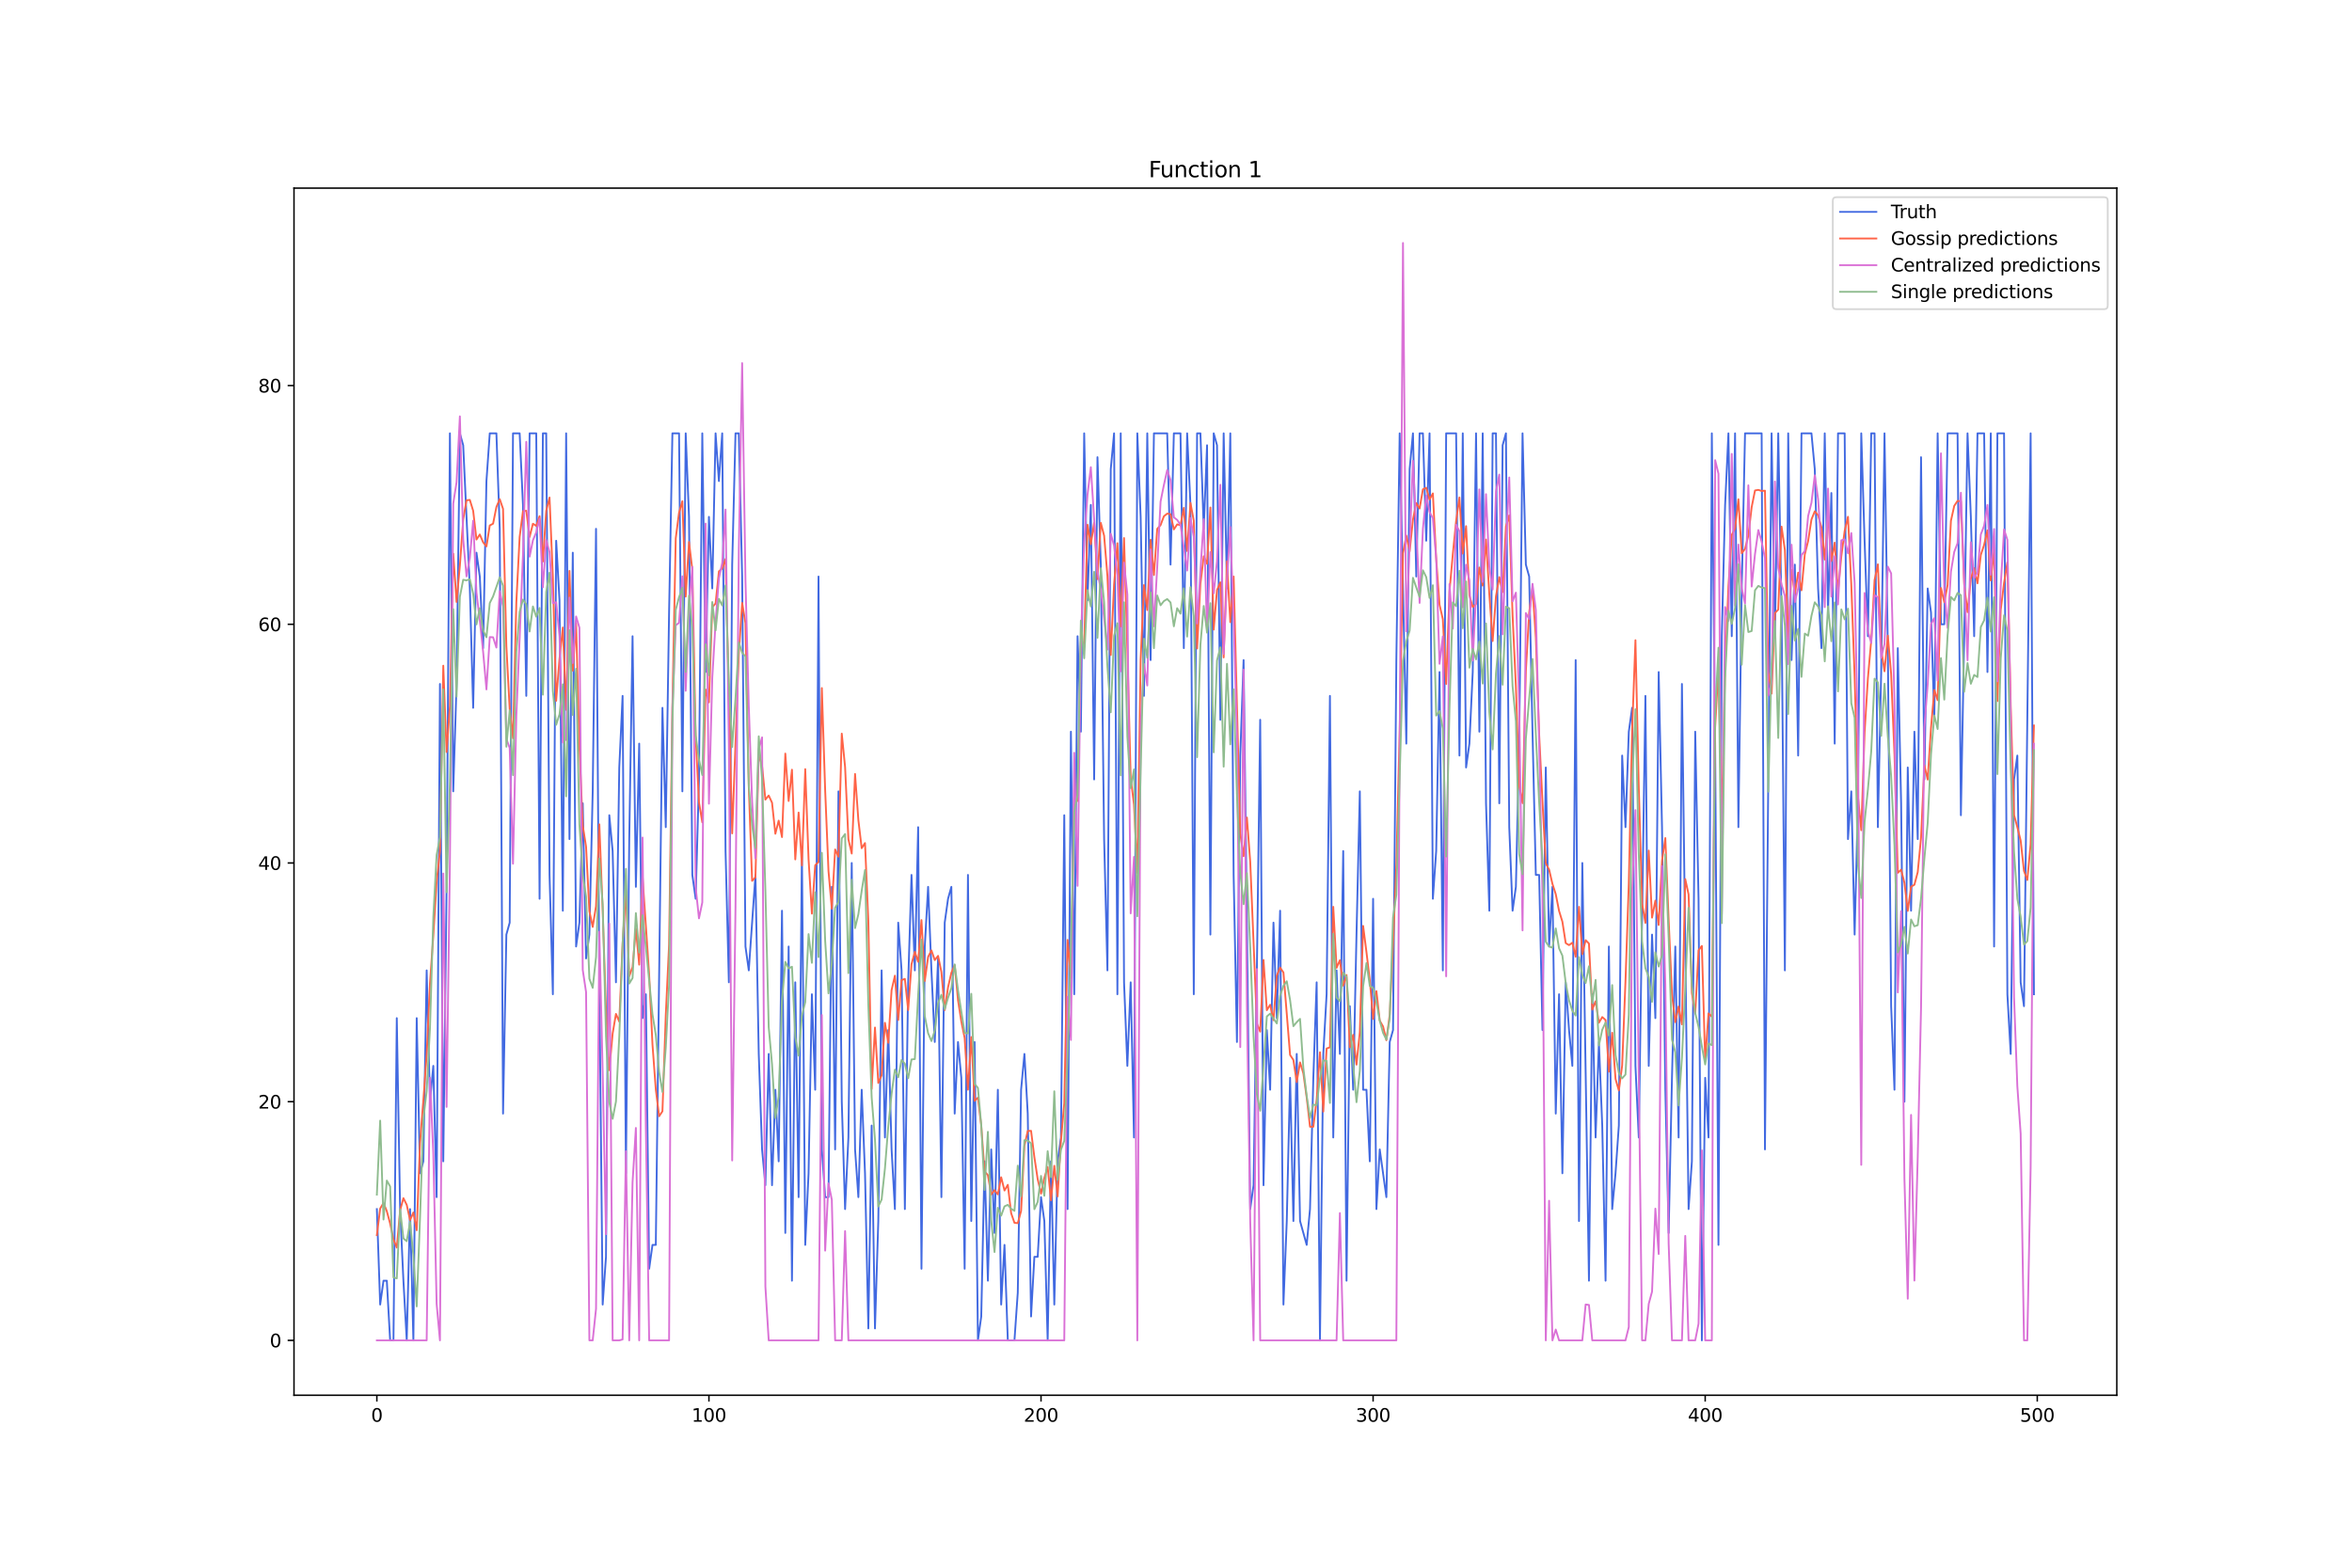 <?xml version="1.0" encoding="utf-8" standalone="no"?>
<!DOCTYPE svg PUBLIC "-//W3C//DTD SVG 1.1//EN"
  "http://www.w3.org/Graphics/SVG/1.1/DTD/svg11.dtd">
<svg xmlns:xlink="http://www.w3.org/1999/xlink" width="1296pt" height="864pt" viewBox="0 0 1296 864" xmlns="http://www.w3.org/2000/svg" version="1.1">
 <defs>
  <style type="text/css">*{stroke-linejoin: round; stroke-linecap: butt}</style>
 </defs>
 <g id="figure_1">
  <g id="patch_1">
   <path d="M 0 864 
L 1296 864 
L 1296 0 
L 0 0 
z
" style="fill: #ffffff"/>
  </g>
  <g id="axes_1">
   <g id="patch_2">
    <path d="M 162 768.96 
L 1166.4 768.96 
L 1166.4 103.68 
L 162 103.68 
z
" style="fill: #ffffff"/>
   </g>
   <g id="matplotlib.axis_1">
    <g id="xtick_1">
     <g id="line2d_1">
      <defs>
       <path id="m9396a14d4d" d="M 0 0 
L 0 3.5 
" style="stroke: #000000; stroke-width: 0.8"/>
      </defs>
      <g>
       <use xlink:href="#m9396a14d4d" x="207.655" y="768.96" style="stroke: #000000; stroke-width: 0.8"/>
      </g>
     </g>
     <g id="text_1">
      <!-- 0 -->
      <g transform="translate(204.473 783.558) scale(0.1 -0.1)">
       <defs>
        <path id="DejaVuSans-30" d="M 2034 4250 
Q 1547 4250 1301 3770 
Q 1056 3291 1056 2328 
Q 1056 1369 1301 889 
Q 1547 409 2034 409 
Q 2525 409 2770 889 
Q 3016 1369 3016 2328 
Q 3016 3291 2770 3770 
Q 2525 4250 2034 4250 
z
M 2034 4750 
Q 2819 4750 3233 4129 
Q 3647 3509 3647 2328 
Q 3647 1150 3233 529 
Q 2819 -91 2034 -91 
Q 1250 -91 836 529 
Q 422 1150 422 2328 
Q 422 3509 836 4129 
Q 1250 4750 2034 4750 
z
" transform="scale(0.016)"/>
       </defs>
       <use xlink:href="#DejaVuSans-30"/>
      </g>
     </g>
    </g>
    <g id="xtick_2">
     <g id="line2d_2">
      <g>
       <use xlink:href="#m9396a14d4d" x="390.639" y="768.96" style="stroke: #000000; stroke-width: 0.8"/>
      </g>
     </g>
     <g id="text_2">
      <!-- 100 -->
      <g transform="translate(381.095 783.558) scale(0.1 -0.1)">
       <defs>
        <path id="DejaVuSans-31" d="M 794 531 
L 1825 531 
L 1825 4091 
L 703 3866 
L 703 4441 
L 1819 4666 
L 2450 4666 
L 2450 531 
L 3481 531 
L 3481 0 
L 794 0 
L 794 531 
z
" transform="scale(0.016)"/>
       </defs>
       <use xlink:href="#DejaVuSans-31"/>
       <use xlink:href="#DejaVuSans-30" x="63.623"/>
       <use xlink:href="#DejaVuSans-30" x="127.246"/>
      </g>
     </g>
    </g>
    <g id="xtick_3">
     <g id="line2d_3">
      <g>
       <use xlink:href="#m9396a14d4d" x="573.623" y="768.96" style="stroke: #000000; stroke-width: 0.8"/>
      </g>
     </g>
     <g id="text_3">
      <!-- 200 -->
      <g transform="translate(564.079 783.558) scale(0.1 -0.1)">
       <defs>
        <path id="DejaVuSans-32" d="M 1228 531 
L 3431 531 
L 3431 0 
L 469 0 
L 469 531 
Q 828 903 1448 1529 
Q 2069 2156 2228 2338 
Q 2531 2678 2651 2914 
Q 2772 3150 2772 3378 
Q 2772 3750 2511 3984 
Q 2250 4219 1831 4219 
Q 1534 4219 1204 4116 
Q 875 4013 500 3803 
L 500 4441 
Q 881 4594 1212 4672 
Q 1544 4750 1819 4750 
Q 2544 4750 2975 4387 
Q 3406 4025 3406 3419 
Q 3406 3131 3298 2873 
Q 3191 2616 2906 2266 
Q 2828 2175 2409 1742 
Q 1991 1309 1228 531 
z
" transform="scale(0.016)"/>
       </defs>
       <use xlink:href="#DejaVuSans-32"/>
       <use xlink:href="#DejaVuSans-30" x="63.623"/>
       <use xlink:href="#DejaVuSans-30" x="127.246"/>
      </g>
     </g>
    </g>
    <g id="xtick_4">
     <g id="line2d_4">
      <g>
       <use xlink:href="#m9396a14d4d" x="756.607" y="768.96" style="stroke: #000000; stroke-width: 0.8"/>
      </g>
     </g>
     <g id="text_4">
      <!-- 300 -->
      <g transform="translate(747.063 783.558) scale(0.1 -0.1)">
       <defs>
        <path id="DejaVuSans-33" d="M 2597 2516 
Q 3050 2419 3304 2112 
Q 3559 1806 3559 1356 
Q 3559 666 3084 287 
Q 2609 -91 1734 -91 
Q 1441 -91 1130 -33 
Q 819 25 488 141 
L 488 750 
Q 750 597 1062 519 
Q 1375 441 1716 441 
Q 2309 441 2620 675 
Q 2931 909 2931 1356 
Q 2931 1769 2642 2001 
Q 2353 2234 1838 2234 
L 1294 2234 
L 1294 2753 
L 1863 2753 
Q 2328 2753 2575 2939 
Q 2822 3125 2822 3475 
Q 2822 3834 2567 4026 
Q 2313 4219 1838 4219 
Q 1578 4219 1281 4162 
Q 984 4106 628 3988 
L 628 4550 
Q 988 4650 1302 4700 
Q 1616 4750 1894 4750 
Q 2613 4750 3031 4423 
Q 3450 4097 3450 3541 
Q 3450 3153 3228 2886 
Q 3006 2619 2597 2516 
z
" transform="scale(0.016)"/>
       </defs>
       <use xlink:href="#DejaVuSans-33"/>
       <use xlink:href="#DejaVuSans-30" x="63.623"/>
       <use xlink:href="#DejaVuSans-30" x="127.246"/>
      </g>
     </g>
    </g>
    <g id="xtick_5">
     <g id="line2d_5">
      <g>
       <use xlink:href="#m9396a14d4d" x="939.591" y="768.96" style="stroke: #000000; stroke-width: 0.8"/>
      </g>
     </g>
     <g id="text_5">
      <!-- 400 -->
      <g transform="translate(930.047 783.558) scale(0.1 -0.1)">
       <defs>
        <path id="DejaVuSans-34" d="M 2419 4116 
L 825 1625 
L 2419 1625 
L 2419 4116 
z
M 2253 4666 
L 3047 4666 
L 3047 1625 
L 3713 1625 
L 3713 1100 
L 3047 1100 
L 3047 0 
L 2419 0 
L 2419 1100 
L 313 1100 
L 313 1709 
L 2253 4666 
z
" transform="scale(0.016)"/>
       </defs>
       <use xlink:href="#DejaVuSans-34"/>
       <use xlink:href="#DejaVuSans-30" x="63.623"/>
       <use xlink:href="#DejaVuSans-30" x="127.246"/>
      </g>
     </g>
    </g>
    <g id="xtick_6">
     <g id="line2d_6">
      <g>
       <use xlink:href="#m9396a14d4d" x="1122.575" y="768.96" style="stroke: #000000; stroke-width: 0.8"/>
      </g>
     </g>
     <g id="text_6">
      <!-- 500 -->
      <g transform="translate(1113.032 783.558) scale(0.1 -0.1)">
       <defs>
        <path id="DejaVuSans-35" d="M 691 4666 
L 3169 4666 
L 3169 4134 
L 1269 4134 
L 1269 2991 
Q 1406 3038 1543 3061 
Q 1681 3084 1819 3084 
Q 2600 3084 3056 2656 
Q 3513 2228 3513 1497 
Q 3513 744 3044 326 
Q 2575 -91 1722 -91 
Q 1428 -91 1123 -41 
Q 819 9 494 109 
L 494 744 
Q 775 591 1075 516 
Q 1375 441 1709 441 
Q 2250 441 2565 725 
Q 2881 1009 2881 1497 
Q 2881 1984 2565 2268 
Q 2250 2553 1709 2553 
Q 1456 2553 1204 2497 
Q 953 2441 691 2322 
L 691 4666 
z
" transform="scale(0.016)"/>
       </defs>
       <use xlink:href="#DejaVuSans-35"/>
       <use xlink:href="#DejaVuSans-30" x="63.623"/>
       <use xlink:href="#DejaVuSans-30" x="127.246"/>
      </g>
     </g>
    </g>
   </g>
   <g id="matplotlib.axis_2">
    <g id="ytick_1">
     <g id="line2d_7">
      <defs>
       <path id="m57de3cc901" d="M 0 0 
L -3.5 0 
" style="stroke: #000000; stroke-width: 0.8"/>
      </defs>
      <g>
       <use xlink:href="#m57de3cc901" x="162" y="738.72" style="stroke: #000000; stroke-width: 0.8"/>
      </g>
     </g>
     <g id="text_7">
      <!-- 0 -->
      <g transform="translate(148.637 742.519) scale(0.1 -0.1)">
       <use xlink:href="#DejaVuSans-30"/>
      </g>
     </g>
    </g>
    <g id="ytick_2">
     <g id="line2d_8">
      <g>
       <use xlink:href="#m57de3cc901" x="162" y="607.166" style="stroke: #000000; stroke-width: 0.8"/>
      </g>
     </g>
     <g id="text_8">
      <!-- 20 -->
      <g transform="translate(142.275 610.965) scale(0.1 -0.1)">
       <use xlink:href="#DejaVuSans-32"/>
       <use xlink:href="#DejaVuSans-30" x="63.623"/>
      </g>
     </g>
    </g>
    <g id="ytick_3">
     <g id="line2d_9">
      <g>
       <use xlink:href="#m57de3cc901" x="162" y="475.611" style="stroke: #000000; stroke-width: 0.8"/>
      </g>
     </g>
     <g id="text_9">
      <!-- 40 -->
      <g transform="translate(142.275 479.41) scale(0.1 -0.1)">
       <use xlink:href="#DejaVuSans-34"/>
       <use xlink:href="#DejaVuSans-30" x="63.623"/>
      </g>
     </g>
    </g>
    <g id="ytick_4">
     <g id="line2d_10">
      <g>
       <use xlink:href="#m57de3cc901" x="162" y="344.057" style="stroke: #000000; stroke-width: 0.8"/>
      </g>
     </g>
     <g id="text_10">
      <!-- 60 -->
      <g transform="translate(142.275 347.856) scale(0.1 -0.1)">
       <defs>
        <path id="DejaVuSans-36" d="M 2113 2584 
Q 1688 2584 1439 2293 
Q 1191 2003 1191 1497 
Q 1191 994 1439 701 
Q 1688 409 2113 409 
Q 2538 409 2786 701 
Q 3034 994 3034 1497 
Q 3034 2003 2786 2293 
Q 2538 2584 2113 2584 
z
M 3366 4563 
L 3366 3988 
Q 3128 4100 2886 4159 
Q 2644 4219 2406 4219 
Q 1781 4219 1451 3797 
Q 1122 3375 1075 2522 
Q 1259 2794 1537 2939 
Q 1816 3084 2150 3084 
Q 2853 3084 3261 2657 
Q 3669 2231 3669 1497 
Q 3669 778 3244 343 
Q 2819 -91 2113 -91 
Q 1303 -91 875 529 
Q 447 1150 447 2328 
Q 447 3434 972 4092 
Q 1497 4750 2381 4750 
Q 2619 4750 2861 4703 
Q 3103 4656 3366 4563 
z
" transform="scale(0.016)"/>
       </defs>
       <use xlink:href="#DejaVuSans-36"/>
       <use xlink:href="#DejaVuSans-30" x="63.623"/>
      </g>
     </g>
    </g>
    <g id="ytick_5">
     <g id="line2d_11">
      <g>
       <use xlink:href="#m57de3cc901" x="162" y="212.502" style="stroke: #000000; stroke-width: 0.8"/>
      </g>
     </g>
     <g id="text_11">
      <!-- 80 -->
      <g transform="translate(142.275 216.301) scale(0.1 -0.1)">
       <defs>
        <path id="DejaVuSans-38" d="M 2034 2216 
Q 1584 2216 1326 1975 
Q 1069 1734 1069 1313 
Q 1069 891 1326 650 
Q 1584 409 2034 409 
Q 2484 409 2743 651 
Q 3003 894 3003 1313 
Q 3003 1734 2745 1975 
Q 2488 2216 2034 2216 
z
M 1403 2484 
Q 997 2584 770 2862 
Q 544 3141 544 3541 
Q 544 4100 942 4425 
Q 1341 4750 2034 4750 
Q 2731 4750 3128 4425 
Q 3525 4100 3525 3541 
Q 3525 3141 3298 2862 
Q 3072 2584 2669 2484 
Q 3125 2378 3379 2068 
Q 3634 1759 3634 1313 
Q 3634 634 3220 271 
Q 2806 -91 2034 -91 
Q 1263 -91 848 271 
Q 434 634 434 1313 
Q 434 1759 690 2068 
Q 947 2378 1403 2484 
z
M 1172 3481 
Q 1172 3119 1398 2916 
Q 1625 2713 2034 2713 
Q 2441 2713 2670 2916 
Q 2900 3119 2900 3481 
Q 2900 3844 2670 4047 
Q 2441 4250 2034 4250 
Q 1625 4250 1398 4047 
Q 1172 3844 1172 3481 
z
" transform="scale(0.016)"/>
       </defs>
       <use xlink:href="#DejaVuSans-38"/>
       <use xlink:href="#DejaVuSans-30" x="63.623"/>
      </g>
     </g>
    </g>
   </g>
   <g id="line2d_12">
    <path d="M 207.655 666.365 
L 209.484 718.987 
L 211.314 705.831 
L 213.144 705.831 
L 214.974 738.72 
L 216.804 738.72 
L 218.634 561.121 
L 220.463 666.365 
L 222.293 705.831 
L 224.123 738.72 
L 225.953 666.365 
L 227.783 738.72 
L 229.613 561.121 
L 231.442 646.632 
L 233.272 640.054 
L 235.102 534.811 
L 236.932 607.166 
L 238.762 587.432 
L 240.592 659.787 
L 242.422 376.945 
L 244.251 640.054 
L 246.081 488.767 
L 247.911 238.813 
L 249.741 436.145 
L 251.571 376.945 
L 253.401 238.813 
L 255.23 245.391 
L 258.89 324.323 
L 260.72 390.101 
L 262.55 304.59 
L 264.38 317.746 
L 266.209 357.212 
L 268.039 265.124 
L 269.869 238.813 
L 273.529 238.813 
L 275.359 291.435 
L 277.189 613.743 
L 279.018 515.077 
L 280.848 508.5 
L 282.678 238.813 
L 286.338 238.813 
L 288.168 278.279 
L 289.997 383.523 
L 291.827 238.813 
L 295.487 238.813 
L 297.317 495.344 
L 299.147 238.813 
L 300.976 238.813 
L 302.806 482.189 
L 304.636 547.966 
L 306.466 298.013 
L 308.296 330.901 
L 310.126 501.922 
L 311.956 238.813 
L 313.785 462.456 
L 315.615 304.59 
L 317.445 521.655 
L 319.275 508.5 
L 321.105 442.722 
L 322.935 528.233 
L 324.764 515.077 
L 326.594 436.145 
L 328.424 291.435 
L 330.254 541.388 
L 332.084 718.987 
L 333.914 692.676 
L 335.743 449.3 
L 337.573 469.033 
L 339.403 541.388 
L 341.233 422.989 
L 343.063 383.523 
L 344.893 646.632 
L 346.723 462.456 
L 348.552 350.634 
L 350.382 488.767 
L 352.212 409.834 
L 354.042 561.121 
L 355.872 547.966 
L 357.702 699.254 
L 359.531 686.098 
L 361.361 686.098 
L 365.021 390.101 
L 366.851 455.878 
L 368.681 337.479 
L 370.51 238.813 
L 374.17 238.813 
L 376 436.145 
L 377.83 238.813 
L 379.66 284.857 
L 381.489 482.189 
L 383.319 495.344 
L 385.149 429.567 
L 386.979 238.813 
L 388.809 370.368 
L 390.639 284.857 
L 392.469 324.323 
L 394.298 238.813 
L 396.128 265.124 
L 397.958 238.813 
L 399.788 469.033 
L 401.618 541.388 
L 403.448 311.168 
L 405.277 238.813 
L 407.107 238.813 
L 408.937 317.746 
L 410.767 521.655 
L 412.597 534.811 
L 416.256 482.189 
L 418.086 580.855 
L 419.916 633.476 
L 421.746 653.21 
L 423.576 580.855 
L 425.406 653.21 
L 427.236 600.588 
L 429.065 640.054 
L 430.895 501.922 
L 432.725 679.52 
L 434.555 521.655 
L 436.385 705.831 
L 438.215 541.388 
L 440.044 659.787 
L 441.874 469.033 
L 443.704 686.098 
L 445.534 646.632 
L 447.364 547.966 
L 449.194 600.588 
L 451.023 317.746 
L 452.853 633.476 
L 454.683 659.787 
L 456.513 659.787 
L 458.343 488.767 
L 460.173 633.476 
L 462.003 436.145 
L 463.832 607.166 
L 465.662 666.365 
L 467.492 626.899 
L 469.322 475.611 
L 471.152 633.476 
L 472.982 659.787 
L 474.811 600.588 
L 476.641 646.632 
L 478.471 732.142 
L 480.301 620.321 
L 482.131 732.142 
L 483.961 672.943 
L 485.79 534.811 
L 487.62 626.899 
L 489.45 567.699 
L 491.28 633.476 
L 493.11 666.365 
L 494.94 508.5 
L 496.77 534.811 
L 498.599 666.365 
L 500.429 541.388 
L 502.259 482.189 
L 504.089 534.811 
L 505.919 455.878 
L 507.749 699.254 
L 509.578 521.655 
L 511.408 488.767 
L 513.238 534.811 
L 515.068 574.277 
L 516.898 528.233 
L 518.728 659.787 
L 520.557 508.5 
L 522.387 495.344 
L 524.217 488.767 
L 526.047 613.743 
L 527.877 574.277 
L 529.707 594.01 
L 531.536 699.254 
L 533.366 482.189 
L 535.196 672.943 
L 537.026 574.277 
L 538.856 738.72 
L 540.686 725.565 
L 542.516 640.054 
L 544.345 705.831 
L 546.175 633.476 
L 548.005 679.52 
L 549.835 600.588 
L 551.665 718.987 
L 553.495 686.098 
L 555.324 738.72 
L 558.984 738.72 
L 560.814 712.409 
L 562.644 600.588 
L 564.474 580.855 
L 566.303 613.743 
L 568.133 725.565 
L 569.963 692.676 
L 571.793 692.676 
L 573.623 659.787 
L 575.453 672.943 
L 577.283 738.72 
L 579.112 640.054 
L 580.942 718.987 
L 582.772 640.054 
L 584.602 626.899 
L 586.432 449.3 
L 588.262 666.365 
L 590.091 403.256 
L 591.921 547.966 
L 593.751 350.634 
L 595.581 403.256 
L 597.411 238.813 
L 599.241 330.901 
L 601.07 278.279 
L 602.9 429.567 
L 604.73 251.969 
L 606.56 311.168 
L 608.39 462.456 
L 610.22 534.811 
L 612.05 258.546 
L 613.879 238.813 
L 615.709 547.966 
L 617.539 238.813 
L 619.369 541.388 
L 621.199 587.432 
L 623.029 541.388 
L 624.858 626.899 
L 626.688 238.813 
L 628.518 284.857 
L 630.348 383.523 
L 632.178 238.813 
L 634.008 363.79 
L 635.837 238.813 
L 643.157 238.813 
L 644.987 311.168 
L 646.817 238.813 
L 650.476 238.813 
L 652.306 357.212 
L 654.136 238.813 
L 655.966 278.279 
L 657.796 547.966 
L 659.625 238.813 
L 661.455 238.813 
L 663.285 291.435 
L 665.115 245.391 
L 666.945 515.077 
L 668.775 238.813 
L 670.604 245.391 
L 672.434 396.678 
L 674.264 238.813 
L 676.094 324.323 
L 677.924 238.813 
L 679.754 482.189 
L 681.583 574.277 
L 683.413 416.412 
L 685.243 363.79 
L 687.073 508.5 
L 688.903 666.365 
L 690.733 653.21 
L 692.563 534.811 
L 694.392 396.678 
L 696.222 653.21 
L 698.052 567.699 
L 699.882 600.588 
L 701.712 508.5 
L 703.542 561.121 
L 705.371 501.922 
L 707.201 718.987 
L 709.031 672.943 
L 710.861 594.01 
L 712.691 672.943 
L 714.521 580.855 
L 716.35 672.943 
L 720.01 686.098 
L 721.84 666.365 
L 723.67 594.01 
L 725.5 541.388 
L 727.33 738.72 
L 729.159 580.855 
L 730.989 547.966 
L 732.819 383.523 
L 734.649 626.899 
L 736.479 534.811 
L 738.309 580.855 
L 740.138 469.033 
L 741.968 705.831 
L 743.798 554.544 
L 745.628 600.588 
L 747.458 515.077 
L 749.288 436.145 
L 751.117 600.588 
L 752.947 600.588 
L 754.777 640.054 
L 756.607 495.344 
L 758.437 666.365 
L 760.267 633.476 
L 763.926 659.787 
L 765.756 574.277 
L 767.586 567.699 
L 769.416 363.79 
L 771.246 238.813 
L 774.905 409.834 
L 776.735 258.546 
L 778.565 238.813 
L 780.395 317.746 
L 782.225 238.813 
L 784.055 238.813 
L 785.884 298.013 
L 787.714 238.813 
L 789.544 495.344 
L 791.374 469.033 
L 793.204 370.368 
L 795.034 534.811 
L 796.864 238.813 
L 802.353 238.813 
L 804.183 416.412 
L 806.013 238.813 
L 807.843 422.989 
L 809.672 409.834 
L 811.502 370.368 
L 813.332 238.813 
L 815.162 403.256 
L 816.992 238.813 
L 818.822 442.722 
L 820.651 501.922 
L 822.481 238.813 
L 824.311 238.813 
L 826.141 442.722 
L 827.971 245.391 
L 829.801 238.813 
L 831.63 455.878 
L 833.46 501.922 
L 835.29 488.767 
L 837.12 409.834 
L 838.95 238.813 
L 840.78 311.168 
L 842.61 317.746 
L 844.439 403.256 
L 846.269 482.189 
L 848.099 482.189 
L 849.929 567.699 
L 851.759 422.989 
L 853.589 521.655 
L 855.418 488.767 
L 857.248 613.743 
L 859.078 547.966 
L 860.908 646.632 
L 862.738 541.388 
L 864.568 567.699 
L 866.397 587.432 
L 868.227 363.79 
L 870.057 672.943 
L 871.887 475.611 
L 875.547 705.831 
L 877.377 547.966 
L 879.206 626.899 
L 881.036 574.277 
L 882.866 620.321 
L 884.696 705.831 
L 886.526 521.655 
L 888.356 666.365 
L 890.185 646.632 
L 892.015 620.321 
L 893.845 416.412 
L 895.675 455.878 
L 897.505 403.256 
L 899.335 390.101 
L 901.164 587.432 
L 902.994 626.899 
L 906.654 383.523 
L 908.484 587.432 
L 910.314 515.077 
L 912.144 561.121 
L 913.973 370.368 
L 915.803 455.878 
L 917.633 600.588 
L 919.463 679.52 
L 921.293 594.01 
L 923.123 521.655 
L 924.952 626.899 
L 926.782 376.945 
L 930.442 666.365 
L 932.272 640.054 
L 934.102 403.256 
L 935.931 495.344 
L 937.761 738.72 
L 939.591 594.01 
L 941.421 626.899 
L 943.251 238.813 
L 945.081 409.834 
L 946.911 686.098 
L 948.74 350.634 
L 950.57 278.279 
L 952.4 238.813 
L 954.23 350.634 
L 956.06 238.813 
L 957.89 455.878 
L 959.719 324.323 
L 961.549 238.813 
L 970.698 238.813 
L 972.528 633.476 
L 974.358 429.567 
L 976.188 238.813 
L 978.018 350.634 
L 979.848 238.813 
L 981.678 337.479 
L 983.507 534.811 
L 985.337 238.813 
L 987.167 363.79 
L 988.997 311.168 
L 990.827 416.412 
L 992.657 238.813 
L 998.146 238.813 
L 999.976 258.546 
L 1001.806 324.323 
L 1003.636 357.212 
L 1005.465 238.813 
L 1007.295 337.479 
L 1009.125 271.702 
L 1010.955 409.834 
L 1012.785 238.813 
L 1016.444 238.813 
L 1018.274 462.456 
L 1020.104 436.145 
L 1021.934 515.077 
L 1023.764 442.722 
L 1025.594 238.813 
L 1027.424 298.013 
L 1029.253 350.634 
L 1031.083 238.813 
L 1032.913 238.813 
L 1034.743 455.878 
L 1036.573 370.368 
L 1038.403 238.813 
L 1040.232 357.212 
L 1042.062 554.544 
L 1043.892 600.588 
L 1045.722 357.212 
L 1047.552 442.722 
L 1049.382 607.166 
L 1051.211 422.989 
L 1053.041 501.922 
L 1054.871 403.256 
L 1056.701 462.456 
L 1058.531 251.969 
L 1060.361 429.567 
L 1062.191 324.323 
L 1064.02 337.479 
L 1065.85 396.678 
L 1067.68 238.813 
L 1069.51 344.057 
L 1071.34 344.057 
L 1073.17 238.813 
L 1078.659 238.813 
L 1080.489 449.3 
L 1082.319 350.634 
L 1084.149 238.813 
L 1085.978 284.857 
L 1087.808 350.634 
L 1089.638 238.813 
L 1093.298 238.813 
L 1095.128 370.368 
L 1096.958 238.813 
L 1098.787 521.655 
L 1100.617 238.813 
L 1104.277 238.813 
L 1106.107 547.966 
L 1107.937 580.855 
L 1109.766 429.567 
L 1111.596 416.412 
L 1113.426 541.388 
L 1115.256 554.544 
L 1118.916 238.813 
L 1120.745 547.966 
L 1120.745 547.966 
" clip-path="url(#p8287874aa0)" style="fill: none; stroke: #4169e1; stroke-linecap: square"/>
   </g>
   <g id="line2d_13">
    <path d="M 207.655 680.716 
L 209.484 666.04 
L 211.314 663.004 
L 213.144 667.526 
L 214.974 674.308 
L 216.804 683.099 
L 218.634 687.605 
L 220.463 667.059 
L 222.293 660.348 
L 224.123 664.052 
L 225.953 672.485 
L 227.783 668.219 
L 229.613 678.021 
L 231.442 630.028 
L 233.272 606.499 
L 235.102 581.219 
L 236.932 541.705 
L 238.762 515.689 
L 240.592 485.946 
L 242.422 469.049 
L 244.251 366.876 
L 246.081 414.48 
L 247.911 389.267 
L 249.741 305.161 
L 251.571 331.77 
L 253.401 311.737 
L 255.23 286.3 
L 257.06 275.724 
L 258.89 275.525 
L 260.72 281.515 
L 262.55 297.364 
L 264.38 294.563 
L 266.209 298.879 
L 268.039 301.162 
L 269.869 289.585 
L 271.699 288.63 
L 273.529 279.419 
L 275.359 275.103 
L 277.189 280.438 
L 279.018 356.069 
L 280.848 390.869 
L 282.678 406.885 
L 284.508 331.937 
L 286.338 295.874 
L 288.168 281.734 
L 289.997 281.496 
L 291.827 295.942 
L 293.657 288.644 
L 295.487 289.828 
L 297.317 284.473 
L 299.147 309.459 
L 300.976 281.501 
L 302.806 274.216 
L 304.636 318.199 
L 306.466 386.253 
L 308.296 363.028 
L 310.126 345.84 
L 311.956 391.237 
L 313.785 314.635 
L 315.615 369.622 
L 317.445 343.443 
L 319.275 411.866 
L 321.105 454.97 
L 322.935 466.623 
L 324.764 502.173 
L 326.594 510.845 
L 328.424 499.399 
L 330.254 454.302 
L 332.084 501.752 
L 333.914 556.43 
L 335.743 589.8 
L 337.573 569.596 
L 339.403 558.804 
L 341.233 563.024 
L 343.063 519.906 
L 344.893 490.859 
L 346.723 538.048 
L 348.552 533.007 
L 350.382 511.716 
L 352.212 531.664 
L 354.042 483.019 
L 357.702 537.145 
L 359.531 575.636 
L 361.361 600.408 
L 363.191 615.197 
L 365.021 612.44 
L 366.851 559.597 
L 368.681 520.566 
L 370.51 389.004 
L 372.34 296.692 
L 374.17 282.468 
L 376 276.236 
L 377.83 328.803 
L 379.66 298.71 
L 381.489 314.061 
L 383.319 405.881 
L 385.149 442.173 
L 386.979 453.212 
L 388.809 379.99 
L 390.639 387.094 
L 392.469 334.724 
L 394.298 332.576 
L 396.128 314.888 
L 397.958 313.278 
L 399.788 308.084 
L 403.448 459.303 
L 407.107 360.278 
L 408.937 332.304 
L 410.767 343.453 
L 412.597 433.714 
L 414.427 485.461 
L 416.256 483.534 
L 418.086 415.466 
L 419.916 422.099 
L 421.746 440.692 
L 423.576 438.441 
L 425.406 442.396 
L 427.236 459.514 
L 429.065 452.272 
L 430.895 461.351 
L 432.725 415.327 
L 434.555 441.454 
L 436.385 424.205 
L 438.215 473.644 
L 440.044 447.816 
L 441.874 476.937 
L 443.704 423.895 
L 445.534 473.666 
L 447.364 503.536 
L 449.194 476.868 
L 451.023 475.07 
L 452.853 379.202 
L 454.683 435.614 
L 456.513 480.022 
L 458.343 500.831 
L 460.173 468.172 
L 462.003 472.153 
L 463.832 404.321 
L 465.662 422.711 
L 467.492 462.629 
L 469.322 470.42 
L 471.152 426.537 
L 472.982 452.051 
L 474.811 467.466 
L 476.641 464.624 
L 478.471 507.742 
L 480.301 600.161 
L 482.131 566.297 
L 483.961 596.857 
L 485.79 592.623 
L 487.62 563.695 
L 489.45 574.737 
L 491.28 545.682 
L 493.11 537.722 
L 494.94 562.136 
L 496.77 540.194 
L 498.599 539.488 
L 500.429 556.691 
L 502.259 531.412 
L 504.089 524.587 
L 505.919 530.09 
L 507.749 507.084 
L 509.578 540.662 
L 511.408 527.406 
L 513.238 523.796 
L 515.068 529.132 
L 516.898 526.799 
L 518.728 535.628 
L 520.557 556.702 
L 522.387 544.109 
L 524.217 536.125 
L 526.047 531.925 
L 527.877 551.084 
L 529.707 562.962 
L 531.536 572.048 
L 533.366 600.575 
L 535.196 571.544 
L 537.026 606.669 
L 538.856 604.942 
L 540.686 620.407 
L 542.516 645.559 
L 544.345 647.648 
L 546.175 658.37 
L 548.005 655.915 
L 549.835 658.28 
L 551.665 648.82 
L 553.495 656.132 
L 555.324 652.988 
L 557.154 668.619 
L 558.984 673.925 
L 560.814 674.118 
L 562.644 667.378 
L 564.474 631.511 
L 566.303 623.299 
L 568.133 623.237 
L 569.963 637.742 
L 571.793 649.902 
L 573.623 657.859 
L 575.453 649.201 
L 577.283 643.182 
L 579.112 661.539 
L 580.942 642.504 
L 582.772 659.363 
L 584.602 628.842 
L 586.432 607.975 
L 588.262 518.01 
L 590.091 539.029 
L 591.921 439.85 
L 593.751 441.449 
L 595.581 353.332 
L 597.411 354.942 
L 599.241 289.202 
L 601.07 299.934 
L 602.9 287.972 
L 604.73 319.164 
L 606.56 288.145 
L 608.39 295.225 
L 610.22 317.53 
L 612.05 360.985 
L 613.879 322.075 
L 615.709 299.364 
L 617.539 345.229 
L 619.369 296.53 
L 621.199 357.837 
L 623.029 428.635 
L 624.858 443.452 
L 626.688 481.065 
L 628.518 363.56 
L 630.348 322.432 
L 632.178 336.234 
L 634.008 297.453 
L 635.837 316.907 
L 637.667 291.45 
L 639.497 289.422 
L 641.327 284.543 
L 643.157 283.065 
L 644.987 283.384 
L 646.817 291.783 
L 648.646 289.001 
L 650.476 289.443 
L 652.306 279.896 
L 654.136 303.682 
L 655.966 277.17 
L 657.796 286.993 
L 659.625 357.43 
L 661.455 321.813 
L 663.285 306.565 
L 665.115 310.744 
L 666.945 279.708 
L 668.775 347.003 
L 670.604 325.205 
L 672.434 320.921 
L 674.264 362.332 
L 676.094 309.384 
L 677.924 342.912 
L 679.754 317.729 
L 683.413 459.28 
L 685.243 471.878 
L 687.073 450.548 
L 688.903 474.957 
L 692.563 564.069 
L 694.392 568.572 
L 696.222 529.062 
L 698.052 556.75 
L 699.882 553.758 
L 701.712 562.261 
L 703.542 537.687 
L 705.371 533.266 
L 707.201 535.976 
L 710.861 581.424 
L 712.691 584.187 
L 714.521 596.37 
L 716.35 585.518 
L 718.18 591.575 
L 720.01 604.922 
L 721.84 620.987 
L 723.67 620.992 
L 725.5 606.114 
L 727.33 579.909 
L 729.159 612.653 
L 730.989 577.876 
L 732.819 577.216 
L 734.649 499.773 
L 736.479 533.397 
L 738.309 529.198 
L 740.138 543.176 
L 741.968 537.352 
L 743.798 577.188 
L 745.628 570.305 
L 747.458 586.759 
L 749.288 568.859 
L 751.117 510.292 
L 752.947 524.739 
L 754.777 540.113 
L 756.607 561.584 
L 758.437 546.236 
L 760.267 562.471 
L 762.097 565.714 
L 763.926 573.299 
L 765.756 559.277 
L 767.586 521.039 
L 769.416 476.438 
L 771.246 402.755 
L 773.076 304.873 
L 774.905 295.171 
L 776.735 303.93 
L 778.565 286.389 
L 780.395 277.269 
L 782.225 280.27 
L 784.055 269.67 
L 785.884 268.829 
L 787.714 275.264 
L 789.544 271.937 
L 791.374 307.85 
L 793.204 333.275 
L 795.034 341.27 
L 796.864 377 
L 798.693 326.053 
L 800.523 305.505 
L 802.353 287.036 
L 804.183 274.172 
L 806.013 305.084 
L 807.843 289.971 
L 809.672 328.129 
L 811.502 334.575 
L 813.332 332.926 
L 815.162 312.76 
L 816.992 322.747 
L 818.822 297.357 
L 820.651 327.57 
L 822.481 353.303 
L 824.311 328.648 
L 826.141 318.054 
L 827.971 326.35 
L 829.801 290.146 
L 831.63 284.009 
L 833.46 339.032 
L 835.29 378.156 
L 837.12 433.103 
L 838.95 442.646 
L 840.78 369.926 
L 842.61 337.473 
L 844.439 323.916 
L 846.269 351.413 
L 848.099 404.404 
L 849.929 441.72 
L 851.759 475.806 
L 853.589 479.26 
L 855.418 487.099 
L 857.248 492.773 
L 859.078 502.013 
L 860.908 507.973 
L 862.738 519.772 
L 864.568 520.888 
L 866.397 519.544 
L 868.227 527.28 
L 870.057 499.784 
L 871.887 525.885 
L 873.717 518.146 
L 875.547 520.031 
L 877.377 556.408 
L 879.206 551.792 
L 881.036 563.655 
L 882.866 560.537 
L 884.696 562.143 
L 886.526 590.634 
L 888.356 569.192 
L 890.185 594.667 
L 892.015 600.979 
L 893.845 587.206 
L 895.675 540.688 
L 897.505 487.03 
L 899.335 402.719 
L 901.164 352.832 
L 902.994 433.585 
L 904.824 498.062 
L 906.654 508.655 
L 908.484 468.785 
L 910.314 505.745 
L 912.144 496.338 
L 913.973 509.803 
L 915.803 474.294 
L 917.633 461.874 
L 919.463 507.068 
L 921.293 547.954 
L 923.123 563.358 
L 924.952 554.687 
L 926.782 564.577 
L 928.612 484.508 
L 930.442 492.911 
L 932.272 547.302 
L 934.102 558.606 
L 935.931 523.77 
L 937.761 521.331 
L 939.591 584.595 
L 941.421 558.528 
L 943.251 560.333 
L 945.081 400.846 
L 946.911 367.256 
L 948.74 453.003 
L 950.57 367.546 
L 952.4 323.113 
L 954.23 294.787 
L 956.06 291.315 
L 957.89 275.155 
L 959.719 304.902 
L 961.549 302.499 
L 963.379 295.166 
L 965.209 279.495 
L 967.039 270.312 
L 968.869 269.982 
L 970.698 270.581 
L 972.528 270.429 
L 974.358 370.266 
L 976.188 382.247 
L 978.018 337.93 
L 979.848 335.946 
L 981.678 290.229 
L 983.507 303.037 
L 985.337 352.206 
L 987.167 313.979 
L 988.997 327.265 
L 990.827 315.6 
L 992.657 325.333 
L 994.486 305.504 
L 996.316 298.153 
L 998.146 286.323 
L 999.976 281.78 
L 1001.806 284.002 
L 1003.636 290.545 
L 1005.465 308.408 
L 1007.295 283.911 
L 1009.125 309.202 
L 1010.955 299.07 
L 1012.785 325.96 
L 1014.615 306.554 
L 1016.444 292.575 
L 1018.274 284.82 
L 1020.104 322.322 
L 1021.934 372.475 
L 1023.764 438.872 
L 1025.594 457.575 
L 1027.424 403.824 
L 1029.253 373.827 
L 1031.083 352.741 
L 1032.913 319.746 
L 1034.743 311.023 
L 1036.573 357.87 
L 1038.403 369.975 
L 1040.232 350.318 
L 1042.062 371.523 
L 1043.892 416.013 
L 1045.722 481.031 
L 1047.552 479.316 
L 1049.382 486.591 
L 1051.211 502.025 
L 1053.041 488.699 
L 1054.871 487.626 
L 1056.701 480.676 
L 1058.531 461.655 
L 1060.361 421.734 
L 1062.191 429.655 
L 1064.02 401.133 
L 1065.85 380.302 
L 1067.68 385.879 
L 1069.51 324.062 
L 1071.34 331.882 
L 1073.17 322.457 
L 1074.999 287.014 
L 1076.829 278.805 
L 1078.659 276.028 
L 1080.489 276.379 
L 1082.319 322.223 
L 1084.149 337.384 
L 1085.978 318.948 
L 1087.808 313.124 
L 1089.638 321.482 
L 1091.468 305.803 
L 1093.298 300.276 
L 1095.128 292.289 
L 1096.958 319.932 
L 1098.787 302.828 
L 1100.617 386.399 
L 1102.447 336.075 
L 1104.277 321.24 
L 1106.107 309.931 
L 1107.937 388.718 
L 1109.766 449.143 
L 1111.596 455.877 
L 1113.426 463.258 
L 1115.256 479.975 
L 1117.086 485.005 
L 1118.916 465.273 
L 1120.745 399.838 
L 1120.745 399.838 
" clip-path="url(#p8287874aa0)" style="fill: none; stroke: #ff6347; stroke-linecap: square"/>
   </g>
   <g id="line2d_14">
    <path d="M 207.655 738.72 
L 235.102 738.72 
L 236.932 593.961 
L 238.762 635.406 
L 240.592 718.611 
L 242.422 738.72 
L 244.251 481.401 
L 246.081 610.057 
L 247.911 474.753 
L 249.741 277.556 
L 251.571 265.782 
L 253.401 229.464 
L 255.23 297.209 
L 257.06 317.67 
L 258.89 307.523 
L 260.72 286.96 
L 262.55 326.494 
L 264.38 341.95 
L 266.209 359.184 
L 268.039 379.962 
L 269.869 351.124 
L 271.699 351.214 
L 273.529 356.895 
L 275.359 325.826 
L 277.189 334.277 
L 279.018 407.198 
L 280.848 412.216 
L 282.678 476.008 
L 284.508 394.447 
L 286.338 351.647 
L 288.168 305.674 
L 289.997 243.501 
L 291.827 306.769 
L 293.657 297.764 
L 295.487 293.356 
L 297.317 285.866 
L 299.147 323.67 
L 300.976 297.595 
L 302.806 304.338 
L 304.636 332.467 
L 306.466 331.919 
L 308.296 350.657 
L 310.126 409.242 
L 311.956 407.481 
L 313.785 329.378 
L 315.615 365.427 
L 317.445 339.76 
L 319.275 345.948 
L 321.105 534.535 
L 322.935 546.803 
L 324.764 738.72 
L 326.594 738.72 
L 328.424 721.317 
L 330.254 513.442 
L 332.084 590.754 
L 333.914 680.197 
L 335.743 509.01 
L 337.573 738.72 
L 341.233 738.72 
L 343.063 738.217 
L 344.893 634.475 
L 346.723 738.72 
L 348.552 651.566 
L 350.382 621.638 
L 352.212 738.72 
L 354.042 461.572 
L 355.872 620.851 
L 357.702 738.72 
L 368.681 738.72 
L 370.51 390.373 
L 372.34 344.618 
L 374.17 343.231 
L 376 317.614 
L 377.83 380.713 
L 379.66 334.002 
L 381.489 312.456 
L 383.319 488.914 
L 385.149 506.137 
L 386.979 497.354 
L 388.809 288.537 
L 390.639 442.946 
L 392.469 373.61 
L 394.298 342.941 
L 396.128 318.698 
L 397.958 310.209 
L 399.788 280.836 
L 401.618 410.536 
L 403.448 639.568 
L 405.277 499.859 
L 407.107 303.288 
L 408.937 200.128 
L 410.767 320.164 
L 412.597 389.076 
L 414.427 441.845 
L 416.256 473.092 
L 418.086 412.949 
L 419.916 406.386 
L 421.746 709.099 
L 423.576 738.72 
L 451.023 738.72 
L 452.853 559.389 
L 454.683 689.267 
L 456.513 652.178 
L 458.343 661.185 
L 460.173 738.72 
L 463.832 738.72 
L 465.662 678.499 
L 467.492 738.72 
L 586.432 738.72 
L 588.262 549.311 
L 590.091 573.166 
L 591.921 414.869 
L 593.751 488.231 
L 595.581 355.009 
L 597.411 298.538 
L 599.241 272.585 
L 601.07 257.479 
L 604.73 315.089 
L 606.56 324.866 
L 608.39 340.812 
L 610.22 358.023 
L 612.05 294.178 
L 613.879 300.666 
L 615.709 317.13 
L 617.539 370.013 
L 619.369 310.075 
L 621.199 327.677 
L 623.029 503.382 
L 624.858 472.268 
L 626.688 738.72 
L 628.518 399.714 
L 630.348 365.863 
L 632.178 377.805 
L 634.008 302.851 
L 635.837 345.193 
L 637.667 312.223 
L 639.497 276.437 
L 641.327 267.31 
L 643.157 259.041 
L 644.987 264.622 
L 646.817 285.112 
L 648.646 286.552 
L 650.476 289.241 
L 654.136 314.462 
L 655.966 285.519 
L 657.796 295.796 
L 659.625 343.584 
L 663.285 286.188 
L 665.115 347.744 
L 666.945 304.228 
L 668.775 327.037 
L 670.604 309.418 
L 672.434 267.175 
L 674.264 360.382 
L 676.094 319.432 
L 677.924 290.464 
L 679.754 341.495 
L 681.583 405.303 
L 683.413 577.091 
L 685.243 369.049 
L 687.073 554.632 
L 688.903 673.063 
L 690.733 738.72 
L 692.563 534.076 
L 694.392 738.72 
L 736.479 738.72 
L 738.309 668.566 
L 740.138 738.72 
L 769.416 738.72 
L 771.246 408.653 
L 773.076 133.92 
L 774.905 347.927 
L 778.565 253.953 
L 780.395 290.237 
L 782.225 332.287 
L 784.055 291.292 
L 785.884 273.06 
L 787.714 282.17 
L 789.544 285.598 
L 791.374 307.987 
L 793.204 365.843 
L 795.034 350.741 
L 796.864 538.077 
L 798.693 321.906 
L 800.523 346.416 
L 802.353 289.193 
L 804.183 292.802 
L 806.013 334.755 
L 807.843 311.251 
L 809.672 319.846 
L 811.502 364.046 
L 813.332 327.986 
L 815.162 269.734 
L 816.992 320.697 
L 818.822 272.346 
L 820.651 312.416 
L 822.481 324.921 
L 824.311 270.962 
L 826.141 261.564 
L 827.971 349.567 
L 829.801 301.65 
L 831.63 263.139 
L 833.46 331.408 
L 835.29 326.615 
L 837.12 389.804 
L 838.95 512.762 
L 840.78 337.873 
L 842.61 341.194 
L 844.439 321.753 
L 846.269 336.131 
L 848.099 409.203 
L 849.929 493.144 
L 851.759 738.72 
L 853.589 661.768 
L 855.418 738.72 
L 857.248 732.759 
L 859.078 738.72 
L 871.887 738.72 
L 873.717 718.952 
L 875.547 719.181 
L 877.377 738.72 
L 895.675 738.72 
L 897.505 731.379 
L 899.335 491.55 
L 901.164 446.471 
L 904.824 738.72 
L 906.654 738.72 
L 908.484 718.602 
L 910.314 711.827 
L 912.144 666.128 
L 913.973 691.141 
L 915.803 477.344 
L 917.633 542.726 
L 919.463 685.448 
L 921.293 738.72 
L 926.782 738.72 
L 928.612 681.131 
L 930.442 738.72 
L 934.102 738.72 
L 935.931 729.501 
L 937.761 634.007 
L 939.591 738.72 
L 943.251 738.72 
L 945.081 253.594 
L 946.911 261.092 
L 948.74 503.587 
L 950.57 334.523 
L 952.4 342.233 
L 954.23 250.15 
L 956.06 333.726 
L 957.89 300.142 
L 959.719 324.196 
L 961.549 332.667 
L 963.379 267.479 
L 965.209 323.268 
L 967.039 305.393 
L 968.869 292.12 
L 970.698 298.517 
L 972.528 307.483 
L 974.358 383.337 
L 976.188 376.209 
L 978.018 265.367 
L 979.848 313.058 
L 981.678 322.1 
L 983.507 328.415 
L 985.337 366.013 
L 987.167 300.202 
L 988.997 331.897 
L 990.827 324.225 
L 992.657 305.901 
L 994.486 303.7 
L 996.316 284.415 
L 998.146 277.063 
L 999.976 261.964 
L 1001.806 275.13 
L 1003.636 301.581 
L 1005.465 334.615 
L 1007.295 269.261 
L 1009.125 328.797 
L 1010.955 306.508 
L 1012.785 333.148 
L 1014.615 297.776 
L 1016.444 297.263 
L 1018.274 304.96 
L 1020.104 293.778 
L 1021.934 321.17 
L 1023.764 407.115 
L 1025.594 641.989 
L 1027.424 326.794 
L 1029.253 347.896 
L 1031.083 354.317 
L 1032.913 328.114 
L 1034.743 329.063 
L 1036.573 362.566 
L 1038.403 354.847 
L 1040.232 312.274 
L 1042.062 316.019 
L 1043.892 386.463 
L 1045.722 546.957 
L 1047.552 502.158 
L 1049.382 649.726 
L 1051.211 715.767 
L 1053.041 614.458 
L 1054.871 705.764 
L 1056.701 637.879 
L 1058.531 555.393 
L 1060.361 400.931 
L 1062.191 377.314 
L 1064.02 343.983 
L 1065.85 340.661 
L 1067.68 375.043 
L 1069.51 249.855 
L 1071.34 324.906 
L 1073.17 346.069 
L 1074.999 315.04 
L 1076.829 304.168 
L 1078.659 299.338 
L 1080.489 271.56 
L 1082.319 320.398 
L 1084.149 363.897 
L 1085.978 298.821 
L 1087.808 318.534 
L 1089.638 315.601 
L 1091.468 294.533 
L 1093.298 289.746 
L 1095.128 278.293 
L 1096.958 316.74 
L 1098.787 291.543 
L 1100.617 375.533 
L 1102.447 322.908 
L 1104.277 291.797 
L 1106.107 297.513 
L 1107.937 395.098 
L 1109.766 549.515 
L 1111.596 598.715 
L 1113.426 624.798 
L 1115.256 738.72 
L 1117.086 738.72 
L 1118.916 643.856 
L 1120.745 409.877 
L 1120.745 409.877 
" clip-path="url(#p8287874aa0)" style="fill: none; stroke: #da70d6; stroke-linecap: square"/>
   </g>
   <g id="line2d_15">
    <path d="M 207.655 658.394 
L 209.484 617.61 
L 211.314 672.114 
L 213.144 650.644 
L 214.974 653.897 
L 216.804 704.021 
L 218.634 704.564 
L 220.463 666.355 
L 222.293 682.546 
L 224.123 684.069 
L 225.953 673.455 
L 227.783 691.798 
L 229.613 720.008 
L 231.442 671.242 
L 233.272 616.968 
L 235.102 601.336 
L 236.932 566.64 
L 238.762 505.386 
L 240.592 471.196 
L 242.422 461.367 
L 244.251 379.943 
L 246.081 491.73 
L 247.911 430.877 
L 249.741 335.716 
L 251.571 383.965 
L 253.401 328.912 
L 255.23 319.531 
L 257.06 319.872 
L 258.89 319.2 
L 260.72 327.231 
L 262.55 344.143 
L 264.38 335.184 
L 266.209 347.487 
L 268.039 351.224 
L 269.869 332.354 
L 271.699 328.697 
L 275.359 318.2 
L 277.189 322.822 
L 279.018 411.553 
L 280.848 391.483 
L 282.678 427.212 
L 284.508 359.409 
L 286.338 337.142 
L 288.168 330.43 
L 289.997 333.092 
L 291.827 348.032 
L 293.657 334.229 
L 295.487 339.881 
L 297.317 335.055 
L 299.147 382.866 
L 300.976 326.197 
L 302.806 315.631 
L 304.636 380.799 
L 306.466 399.446 
L 308.296 393.716 
L 310.126 377.159 
L 311.956 438.924 
L 313.785 347.322 
L 315.615 394.078 
L 317.445 368.563 
L 319.275 454.293 
L 321.105 482.195 
L 322.935 494.178 
L 324.764 539.396 
L 326.594 544.41 
L 328.424 527.448 
L 330.254 473.226 
L 332.084 498.358 
L 333.914 571.134 
L 335.743 607.503 
L 337.573 616.623 
L 339.403 607.125 
L 341.233 571.206 
L 343.063 520.626 
L 344.893 478.819 
L 346.723 542.077 
L 348.552 539.04 
L 350.382 503.231 
L 352.212 524.974 
L 354.042 504.432 
L 355.872 521.712 
L 359.531 559.047 
L 361.361 570.332 
L 363.191 590.763 
L 365.021 601.779 
L 366.851 577.496 
L 368.681 542.807 
L 370.51 398.093 
L 372.34 336.09 
L 374.17 329.128 
L 376 323.95 
L 377.83 370.294 
L 379.66 328.243 
L 381.489 346.72 
L 383.319 405.213 
L 385.149 418.689 
L 386.979 427.156 
L 388.809 355.097 
L 390.639 372.188 
L 392.469 331.788 
L 394.298 347.433 
L 396.128 330.01 
L 397.958 333.72 
L 399.788 322.64 
L 401.618 375.692 
L 403.448 411.729 
L 405.277 384.897 
L 407.107 354.085 
L 408.937 359.706 
L 410.767 361.771 
L 412.597 433.245 
L 414.427 454.766 
L 416.256 467.431 
L 418.086 405.808 
L 419.916 429.769 
L 421.746 490.662 
L 423.576 566.027 
L 425.406 586.616 
L 427.236 616.154 
L 429.065 604.4 
L 430.895 551.618 
L 432.725 530.088 
L 434.555 533.751 
L 436.385 532.79 
L 438.215 571.631 
L 440.044 581.77 
L 441.874 559.811 
L 443.704 552.254 
L 445.534 514.812 
L 447.364 530.654 
L 449.194 491.747 
L 451.023 527.491 
L 452.853 470.015 
L 454.683 518.471 
L 456.513 547.488 
L 458.343 530.815 
L 460.173 500.294 
L 462.003 497.112 
L 463.832 462.025 
L 465.662 459.668 
L 467.492 536.323 
L 469.322 484.836 
L 471.152 511.522 
L 472.982 503.841 
L 474.811 490.934 
L 476.641 479.486 
L 478.471 553.689 
L 480.301 604.781 
L 482.131 627.975 
L 483.961 664.93 
L 485.79 661.095 
L 487.62 643.97 
L 489.45 620.774 
L 491.28 602.855 
L 493.11 589.498 
L 494.94 593.734 
L 496.77 584.186 
L 498.599 586.258 
L 500.429 594.267 
L 502.259 583.882 
L 504.089 583.693 
L 505.919 548.492 
L 507.749 517.837 
L 509.578 560.041 
L 511.408 569.435 
L 513.238 573.769 
L 515.068 567.993 
L 516.898 552.862 
L 518.728 548.27 
L 520.557 556.218 
L 522.387 549.851 
L 524.217 544.652 
L 526.047 531.509 
L 527.877 545.701 
L 531.536 569.265 
L 533.366 569.556 
L 535.196 547.722 
L 537.026 597.381 
L 538.856 599.59 
L 540.686 619.906 
L 542.516 655.816 
L 544.345 623.782 
L 546.175 672.545 
L 548.005 690.044 
L 549.835 665.635 
L 551.665 669.979 
L 553.495 664.866 
L 555.324 664.023 
L 557.154 666.2 
L 558.984 667.343 
L 560.814 642.404 
L 562.644 659.309 
L 564.474 628.416 
L 566.303 628.603 
L 568.133 630.094 
L 569.963 666.429 
L 571.793 662.441 
L 573.623 648.085 
L 575.453 659.034 
L 577.283 634.436 
L 579.112 648.767 
L 580.942 601.441 
L 582.772 650.255 
L 584.602 633.661 
L 586.432 628.734 
L 588.262 581.945 
L 590.091 521.544 
L 591.921 447.516 
L 593.751 438.11 
L 595.581 342.054 
L 597.411 362.8 
L 599.241 325.221 
L 601.07 334.212 
L 602.9 315.138 
L 604.73 351.516 
L 606.56 313.18 
L 608.39 331.898 
L 610.22 367.383 
L 612.05 392.578 
L 613.879 350.46 
L 615.709 343.472 
L 617.539 427.329 
L 619.369 331.912 
L 621.199 405.939 
L 623.029 434.362 
L 624.858 424.037 
L 626.688 504.989 
L 628.518 424.931 
L 630.348 352.001 
L 632.178 362.513 
L 634.008 326.567 
L 635.837 357.241 
L 637.667 328.187 
L 639.497 333.587 
L 641.327 331.277 
L 643.157 330.159 
L 644.987 332.048 
L 646.817 345.179 
L 648.646 335.201 
L 650.476 338.227 
L 652.306 324.215 
L 654.136 350.863 
L 655.966 323.613 
L 657.796 339.534 
L 659.625 417.297 
L 661.455 355.415 
L 663.285 333.953 
L 665.115 348.688 
L 666.945 332.416 
L 668.775 414.657 
L 670.604 363.989 
L 672.434 356.773 
L 674.264 422.528 
L 676.094 365.856 
L 677.924 410.274 
L 679.754 379.927 
L 681.583 438.255 
L 683.413 480.869 
L 685.243 498.361 
L 687.073 481.186 
L 688.903 522.114 
L 690.733 571.153 
L 692.563 602.871 
L 694.392 612.169 
L 696.222 587.36 
L 698.052 560.181 
L 699.882 558.661 
L 703.542 564.042 
L 705.371 548.723 
L 707.201 543.316 
L 709.031 540.798 
L 710.861 551.141 
L 712.691 565.564 
L 714.521 563.343 
L 716.35 561.536 
L 718.18 588.732 
L 720.01 603.868 
L 721.84 616.18 
L 723.67 608.759 
L 725.5 609.127 
L 727.33 594.385 
L 729.159 584.391 
L 730.989 584.706 
L 732.819 607.869 
L 734.649 514.595 
L 736.479 549.778 
L 738.309 551.794 
L 740.138 536.076 
L 741.968 538.295 
L 745.628 586.935 
L 747.458 607.453 
L 749.288 590.061 
L 751.117 543.501 
L 752.947 530.783 
L 754.777 543.314 
L 756.607 544.506 
L 758.437 552.19 
L 760.267 562.532 
L 762.097 569.238 
L 763.926 572.957 
L 765.756 561.37 
L 767.586 505.631 
L 769.416 493.102 
L 773.076 364.036 
L 774.905 353.453 
L 776.735 347.544 
L 778.565 318.449 
L 782.225 329.001 
L 784.055 314.308 
L 785.884 318.074 
L 787.714 329.531 
L 789.544 322.526 
L 791.374 394.378 
L 793.204 391.88 
L 795.034 401.562 
L 796.864 472.101 
L 798.693 390.385 
L 800.523 331.983 
L 802.353 334.103 
L 804.183 314.568 
L 806.013 346.222 
L 807.843 320.431 
L 809.672 367.974 
L 811.502 357.574 
L 813.332 363.408 
L 815.162 353.555 
L 816.992 376.747 
L 818.822 343.587 
L 820.651 392.552 
L 822.481 413.021 
L 824.311 371.111 
L 826.141 350.588 
L 827.971 377.375 
L 829.801 334.338 
L 831.63 335.232 
L 833.46 378.093 
L 835.29 397.545 
L 837.12 470.728 
L 838.95 481.826 
L 840.78 407.128 
L 844.439 363.202 
L 846.269 404.608 
L 848.099 441.963 
L 849.929 474.868 
L 851.759 519.048 
L 853.589 521.67 
L 855.418 522.307 
L 857.248 511.67 
L 859.078 522.649 
L 860.908 526.691 
L 862.738 541.676 
L 864.568 551.31 
L 866.397 557.026 
L 868.227 559.721 
L 870.057 527.476 
L 871.887 537.397 
L 873.717 541.783 
L 875.547 532.541 
L 877.377 552.674 
L 879.206 540.044 
L 881.036 576.134 
L 882.866 567.532 
L 884.696 563.559 
L 886.526 570.714 
L 888.356 542.914 
L 890.185 581.437 
L 892.015 591.322 
L 893.845 594.317 
L 895.675 592.23 
L 897.505 559.155 
L 899.335 432.466 
L 901.164 390.883 
L 902.994 470.313 
L 904.824 518.881 
L 906.654 533.559 
L 908.484 538.451 
L 910.314 552.158 
L 912.144 524.818 
L 913.973 532.696 
L 915.803 526.483 
L 917.633 470.846 
L 919.463 516.997 
L 921.293 572.997 
L 923.123 579.934 
L 924.952 609.236 
L 926.782 582.956 
L 928.612 544.617 
L 930.442 500.309 
L 932.272 543.698 
L 934.102 558.318 
L 935.931 565.883 
L 937.761 576.647 
L 939.591 586.645 
L 941.421 575.12 
L 943.251 576.009 
L 945.081 393.529 
L 946.911 356.963 
L 948.74 508.8 
L 950.57 374.001 
L 952.4 336.568 
L 954.23 343.792 
L 956.06 335.169 
L 957.89 311.001 
L 959.719 366.33 
L 961.549 333.436 
L 963.379 348.334 
L 965.209 347.783 
L 967.039 325.313 
L 968.869 322.894 
L 970.698 323.824 
L 972.528 324.156 
L 974.358 436.29 
L 976.188 365.787 
L 978.018 342.253 
L 979.848 406.728 
L 981.678 328.579 
L 983.507 344.796 
L 985.337 393.52 
L 987.167 333.932 
L 988.997 353.028 
L 990.827 346.599 
L 992.657 373.038 
L 994.486 349.187 
L 996.316 350.349 
L 998.146 339.413 
L 999.976 331.932 
L 1001.806 334.214 
L 1003.636 339.054 
L 1005.465 364.498 
L 1007.295 334.178 
L 1009.125 353.392 
L 1010.955 332.004 
L 1012.785 381.057 
L 1014.615 335.864 
L 1016.444 341.356 
L 1018.274 335.456 
L 1020.104 387.6 
L 1021.934 395.52 
L 1023.764 476.587 
L 1025.594 494.9 
L 1027.424 453.036 
L 1029.253 435.154 
L 1031.083 414.086 
L 1032.913 374.049 
L 1034.743 376.049 
L 1036.573 405.578 
L 1038.403 376.791 
L 1040.232 405.892 
L 1042.062 427.698 
L 1043.892 465.953 
L 1045.722 524.917 
L 1047.552 520.32 
L 1049.382 510.797 
L 1051.211 525.536 
L 1053.041 506.759 
L 1054.871 510.521 
L 1056.701 509.895 
L 1058.531 495.123 
L 1060.361 473.287 
L 1062.191 453.587 
L 1064.02 415.748 
L 1065.85 394.327 
L 1067.68 401.779 
L 1069.51 362.693 
L 1071.34 385.576 
L 1073.17 350.044 
L 1074.999 329.037 
L 1076.829 330.894 
L 1078.659 326.782 
L 1080.489 328.048 
L 1082.319 381.292 
L 1084.149 365.432 
L 1085.978 376.853 
L 1087.808 371.974 
L 1089.638 373.135 
L 1091.468 345.54 
L 1093.298 341.855 
L 1095.128 329.367 
L 1096.958 348.119 
L 1098.787 329.163 
L 1100.617 426.629 
L 1102.447 362.819 
L 1104.277 339.106 
L 1106.107 347.686 
L 1107.937 423.614 
L 1109.766 469.29 
L 1111.596 495.291 
L 1113.426 505.245 
L 1115.256 520.603 
L 1117.086 518.694 
L 1118.916 500.225 
L 1120.745 413.427 
L 1120.745 413.427 
" clip-path="url(#p8287874aa0)" style="fill: none; stroke: #8fbc8f; stroke-linecap: square"/>
   </g>
   <g id="patch_3">
    <path d="M 162 768.96 
L 162 103.68 
" style="fill: none; stroke: #000000; stroke-width: 0.8; stroke-linejoin: miter; stroke-linecap: square"/>
   </g>
   <g id="patch_4">
    <path d="M 1166.4 768.96 
L 1166.4 103.68 
" style="fill: none; stroke: #000000; stroke-width: 0.8; stroke-linejoin: miter; stroke-linecap: square"/>
   </g>
   <g id="patch_5">
    <path d="M 162 768.96 
L 1166.4 768.96 
" style="fill: none; stroke: #000000; stroke-width: 0.8; stroke-linejoin: miter; stroke-linecap: square"/>
   </g>
   <g id="patch_6">
    <path d="M 162 103.68 
L 1166.4 103.68 
" style="fill: none; stroke: #000000; stroke-width: 0.8; stroke-linejoin: miter; stroke-linecap: square"/>
   </g>
   <g id="text_12">
    <!-- Function 1 -->
    <g transform="translate(632.958 97.68) scale(0.12 -0.12)">
     <defs>
      <path id="DejaVuSans-46" d="M 628 4666 
L 3309 4666 
L 3309 4134 
L 1259 4134 
L 1259 2759 
L 3109 2759 
L 3109 2228 
L 1259 2228 
L 1259 0 
L 628 0 
L 628 4666 
z
" transform="scale(0.016)"/>
      <path id="DejaVuSans-75" d="M 544 1381 
L 544 3500 
L 1119 3500 
L 1119 1403 
Q 1119 906 1312 657 
Q 1506 409 1894 409 
Q 2359 409 2629 706 
Q 2900 1003 2900 1516 
L 2900 3500 
L 3475 3500 
L 3475 0 
L 2900 0 
L 2900 538 
Q 2691 219 2414 64 
Q 2138 -91 1772 -91 
Q 1169 -91 856 284 
Q 544 659 544 1381 
z
M 1991 3584 
L 1991 3584 
z
" transform="scale(0.016)"/>
      <path id="DejaVuSans-6e" d="M 3513 2113 
L 3513 0 
L 2938 0 
L 2938 2094 
Q 2938 2591 2744 2837 
Q 2550 3084 2163 3084 
Q 1697 3084 1428 2787 
Q 1159 2491 1159 1978 
L 1159 0 
L 581 0 
L 581 3500 
L 1159 3500 
L 1159 2956 
Q 1366 3272 1645 3428 
Q 1925 3584 2291 3584 
Q 2894 3584 3203 3211 
Q 3513 2838 3513 2113 
z
" transform="scale(0.016)"/>
      <path id="DejaVuSans-63" d="M 3122 3366 
L 3122 2828 
Q 2878 2963 2633 3030 
Q 2388 3097 2138 3097 
Q 1578 3097 1268 2742 
Q 959 2388 959 1747 
Q 959 1106 1268 751 
Q 1578 397 2138 397 
Q 2388 397 2633 464 
Q 2878 531 3122 666 
L 3122 134 
Q 2881 22 2623 -34 
Q 2366 -91 2075 -91 
Q 1284 -91 818 406 
Q 353 903 353 1747 
Q 353 2603 823 3093 
Q 1294 3584 2113 3584 
Q 2378 3584 2631 3529 
Q 2884 3475 3122 3366 
z
" transform="scale(0.016)"/>
      <path id="DejaVuSans-74" d="M 1172 4494 
L 1172 3500 
L 2356 3500 
L 2356 3053 
L 1172 3053 
L 1172 1153 
Q 1172 725 1289 603 
Q 1406 481 1766 481 
L 2356 481 
L 2356 0 
L 1766 0 
Q 1100 0 847 248 
Q 594 497 594 1153 
L 594 3053 
L 172 3053 
L 172 3500 
L 594 3500 
L 594 4494 
L 1172 4494 
z
" transform="scale(0.016)"/>
      <path id="DejaVuSans-69" d="M 603 3500 
L 1178 3500 
L 1178 0 
L 603 0 
L 603 3500 
z
M 603 4863 
L 1178 4863 
L 1178 4134 
L 603 4134 
L 603 4863 
z
" transform="scale(0.016)"/>
      <path id="DejaVuSans-6f" d="M 1959 3097 
Q 1497 3097 1228 2736 
Q 959 2375 959 1747 
Q 959 1119 1226 758 
Q 1494 397 1959 397 
Q 2419 397 2687 759 
Q 2956 1122 2956 1747 
Q 2956 2369 2687 2733 
Q 2419 3097 1959 3097 
z
M 1959 3584 
Q 2709 3584 3137 3096 
Q 3566 2609 3566 1747 
Q 3566 888 3137 398 
Q 2709 -91 1959 -91 
Q 1206 -91 779 398 
Q 353 888 353 1747 
Q 353 2609 779 3096 
Q 1206 3584 1959 3584 
z
" transform="scale(0.016)"/>
      <path id="DejaVuSans-20" transform="scale(0.016)"/>
     </defs>
     <use xlink:href="#DejaVuSans-46"/>
     <use xlink:href="#DejaVuSans-75" x="52.02"/>
     <use xlink:href="#DejaVuSans-6e" x="115.398"/>
     <use xlink:href="#DejaVuSans-63" x="178.777"/>
     <use xlink:href="#DejaVuSans-74" x="233.758"/>
     <use xlink:href="#DejaVuSans-69" x="272.967"/>
     <use xlink:href="#DejaVuSans-6f" x="300.75"/>
     <use xlink:href="#DejaVuSans-6e" x="361.932"/>
     <use xlink:href="#DejaVuSans-20" x="425.311"/>
     <use xlink:href="#DejaVuSans-31" x="457.098"/>
    </g>
   </g>
   <g id="legend_1">
    <g id="patch_7">
     <path d="M 1011.906 170.393 
L 1159.4 170.393 
Q 1161.4 170.393 1161.4 168.393 
L 1161.4 110.68 
Q 1161.4 108.68 1159.4 108.68 
L 1011.906 108.68 
Q 1009.906 108.68 1009.906 110.68 
L 1009.906 168.393 
Q 1009.906 170.393 1011.906 170.393 
z
" style="fill: #ffffff; opacity: 0.8; stroke: #cccccc; stroke-linejoin: miter"/>
    </g>
    <g id="line2d_16">
     <path d="M 1013.906 116.778 
L 1023.906 116.778 
L 1033.906 116.778 
" style="fill: none; stroke: #4169e1; stroke-linecap: square"/>
    </g>
    <g id="text_13">
     <!-- Truth -->
     <g transform="translate(1041.906 120.278) scale(0.1 -0.1)">
      <defs>
       <path id="DejaVuSans-54" d="M -19 4666 
L 3928 4666 
L 3928 4134 
L 2272 4134 
L 2272 0 
L 1638 0 
L 1638 4134 
L -19 4134 
L -19 4666 
z
" transform="scale(0.016)"/>
       <path id="DejaVuSans-72" d="M 2631 2963 
Q 2534 3019 2420 3045 
Q 2306 3072 2169 3072 
Q 1681 3072 1420 2755 
Q 1159 2438 1159 1844 
L 1159 0 
L 581 0 
L 581 3500 
L 1159 3500 
L 1159 2956 
Q 1341 3275 1631 3429 
Q 1922 3584 2338 3584 
Q 2397 3584 2469 3576 
Q 2541 3569 2628 3553 
L 2631 2963 
z
" transform="scale(0.016)"/>
       <path id="DejaVuSans-68" d="M 3513 2113 
L 3513 0 
L 2938 0 
L 2938 2094 
Q 2938 2591 2744 2837 
Q 2550 3084 2163 3084 
Q 1697 3084 1428 2787 
Q 1159 2491 1159 1978 
L 1159 0 
L 581 0 
L 581 4863 
L 1159 4863 
L 1159 2956 
Q 1366 3272 1645 3428 
Q 1925 3584 2291 3584 
Q 2894 3584 3203 3211 
Q 3513 2838 3513 2113 
z
" transform="scale(0.016)"/>
      </defs>
      <use xlink:href="#DejaVuSans-54"/>
      <use xlink:href="#DejaVuSans-72" x="46.334"/>
      <use xlink:href="#DejaVuSans-75" x="87.447"/>
      <use xlink:href="#DejaVuSans-74" x="150.826"/>
      <use xlink:href="#DejaVuSans-68" x="190.035"/>
     </g>
    </g>
    <g id="line2d_17">
     <path d="M 1013.906 131.457 
L 1023.906 131.457 
L 1033.906 131.457 
" style="fill: none; stroke: #ff6347; stroke-linecap: square"/>
    </g>
    <g id="text_14">
     <!-- Gossip predictions -->
     <g transform="translate(1041.906 134.957) scale(0.1 -0.1)">
      <defs>
       <path id="DejaVuSans-47" d="M 3809 666 
L 3809 1919 
L 2778 1919 
L 2778 2438 
L 4434 2438 
L 4434 434 
Q 4069 175 3628 42 
Q 3188 -91 2688 -91 
Q 1594 -91 976 548 
Q 359 1188 359 2328 
Q 359 3472 976 4111 
Q 1594 4750 2688 4750 
Q 3144 4750 3555 4637 
Q 3966 4525 4313 4306 
L 4313 3634 
Q 3963 3931 3569 4081 
Q 3175 4231 2741 4231 
Q 1884 4231 1454 3753 
Q 1025 3275 1025 2328 
Q 1025 1384 1454 906 
Q 1884 428 2741 428 
Q 3075 428 3337 486 
Q 3600 544 3809 666 
z
" transform="scale(0.016)"/>
       <path id="DejaVuSans-73" d="M 2834 3397 
L 2834 2853 
Q 2591 2978 2328 3040 
Q 2066 3103 1784 3103 
Q 1356 3103 1142 2972 
Q 928 2841 928 2578 
Q 928 2378 1081 2264 
Q 1234 2150 1697 2047 
L 1894 2003 
Q 2506 1872 2764 1633 
Q 3022 1394 3022 966 
Q 3022 478 2636 193 
Q 2250 -91 1575 -91 
Q 1294 -91 989 -36 
Q 684 19 347 128 
L 347 722 
Q 666 556 975 473 
Q 1284 391 1588 391 
Q 1994 391 2212 530 
Q 2431 669 2431 922 
Q 2431 1156 2273 1281 
Q 2116 1406 1581 1522 
L 1381 1569 
Q 847 1681 609 1914 
Q 372 2147 372 2553 
Q 372 3047 722 3315 
Q 1072 3584 1716 3584 
Q 2034 3584 2315 3537 
Q 2597 3491 2834 3397 
z
" transform="scale(0.016)"/>
       <path id="DejaVuSans-70" d="M 1159 525 
L 1159 -1331 
L 581 -1331 
L 581 3500 
L 1159 3500 
L 1159 2969 
Q 1341 3281 1617 3432 
Q 1894 3584 2278 3584 
Q 2916 3584 3314 3078 
Q 3713 2572 3713 1747 
Q 3713 922 3314 415 
Q 2916 -91 2278 -91 
Q 1894 -91 1617 61 
Q 1341 213 1159 525 
z
M 3116 1747 
Q 3116 2381 2855 2742 
Q 2594 3103 2138 3103 
Q 1681 3103 1420 2742 
Q 1159 2381 1159 1747 
Q 1159 1113 1420 752 
Q 1681 391 2138 391 
Q 2594 391 2855 752 
Q 3116 1113 3116 1747 
z
" transform="scale(0.016)"/>
       <path id="DejaVuSans-65" d="M 3597 1894 
L 3597 1613 
L 953 1613 
Q 991 1019 1311 708 
Q 1631 397 2203 397 
Q 2534 397 2845 478 
Q 3156 559 3463 722 
L 3463 178 
Q 3153 47 2828 -22 
Q 2503 -91 2169 -91 
Q 1331 -91 842 396 
Q 353 884 353 1716 
Q 353 2575 817 3079 
Q 1281 3584 2069 3584 
Q 2775 3584 3186 3129 
Q 3597 2675 3597 1894 
z
M 3022 2063 
Q 3016 2534 2758 2815 
Q 2500 3097 2075 3097 
Q 1594 3097 1305 2825 
Q 1016 2553 972 2059 
L 3022 2063 
z
" transform="scale(0.016)"/>
       <path id="DejaVuSans-64" d="M 2906 2969 
L 2906 4863 
L 3481 4863 
L 3481 0 
L 2906 0 
L 2906 525 
Q 2725 213 2448 61 
Q 2172 -91 1784 -91 
Q 1150 -91 751 415 
Q 353 922 353 1747 
Q 353 2572 751 3078 
Q 1150 3584 1784 3584 
Q 2172 3584 2448 3432 
Q 2725 3281 2906 2969 
z
M 947 1747 
Q 947 1113 1208 752 
Q 1469 391 1925 391 
Q 2381 391 2643 752 
Q 2906 1113 2906 1747 
Q 2906 2381 2643 2742 
Q 2381 3103 1925 3103 
Q 1469 3103 1208 2742 
Q 947 2381 947 1747 
z
" transform="scale(0.016)"/>
      </defs>
      <use xlink:href="#DejaVuSans-47"/>
      <use xlink:href="#DejaVuSans-6f" x="77.49"/>
      <use xlink:href="#DejaVuSans-73" x="138.672"/>
      <use xlink:href="#DejaVuSans-73" x="190.771"/>
      <use xlink:href="#DejaVuSans-69" x="242.871"/>
      <use xlink:href="#DejaVuSans-70" x="270.654"/>
      <use xlink:href="#DejaVuSans-20" x="334.131"/>
      <use xlink:href="#DejaVuSans-70" x="365.918"/>
      <use xlink:href="#DejaVuSans-72" x="429.395"/>
      <use xlink:href="#DejaVuSans-65" x="468.258"/>
      <use xlink:href="#DejaVuSans-64" x="529.781"/>
      <use xlink:href="#DejaVuSans-69" x="593.258"/>
      <use xlink:href="#DejaVuSans-63" x="621.041"/>
      <use xlink:href="#DejaVuSans-74" x="676.021"/>
      <use xlink:href="#DejaVuSans-69" x="715.23"/>
      <use xlink:href="#DejaVuSans-6f" x="743.014"/>
      <use xlink:href="#DejaVuSans-6e" x="804.195"/>
      <use xlink:href="#DejaVuSans-73" x="867.574"/>
     </g>
    </g>
    <g id="line2d_18">
     <path d="M 1013.906 146.135 
L 1023.906 146.135 
L 1033.906 146.135 
" style="fill: none; stroke: #da70d6; stroke-linecap: square"/>
    </g>
    <g id="text_15">
     <!-- Centralized predictions -->
     <g transform="translate(1041.906 149.635) scale(0.1 -0.1)">
      <defs>
       <path id="DejaVuSans-43" d="M 4122 4306 
L 4122 3641 
Q 3803 3938 3442 4084 
Q 3081 4231 2675 4231 
Q 1875 4231 1450 3742 
Q 1025 3253 1025 2328 
Q 1025 1406 1450 917 
Q 1875 428 2675 428 
Q 3081 428 3442 575 
Q 3803 722 4122 1019 
L 4122 359 
Q 3791 134 3420 21 
Q 3050 -91 2638 -91 
Q 1578 -91 968 557 
Q 359 1206 359 2328 
Q 359 3453 968 4101 
Q 1578 4750 2638 4750 
Q 3056 4750 3426 4639 
Q 3797 4528 4122 4306 
z
" transform="scale(0.016)"/>
       <path id="DejaVuSans-61" d="M 2194 1759 
Q 1497 1759 1228 1600 
Q 959 1441 959 1056 
Q 959 750 1161 570 
Q 1363 391 1709 391 
Q 2188 391 2477 730 
Q 2766 1069 2766 1631 
L 2766 1759 
L 2194 1759 
z
M 3341 1997 
L 3341 0 
L 2766 0 
L 2766 531 
Q 2569 213 2275 61 
Q 1981 -91 1556 -91 
Q 1019 -91 701 211 
Q 384 513 384 1019 
Q 384 1609 779 1909 
Q 1175 2209 1959 2209 
L 2766 2209 
L 2766 2266 
Q 2766 2663 2505 2880 
Q 2244 3097 1772 3097 
Q 1472 3097 1187 3025 
Q 903 2953 641 2809 
L 641 3341 
Q 956 3463 1253 3523 
Q 1550 3584 1831 3584 
Q 2591 3584 2966 3190 
Q 3341 2797 3341 1997 
z
" transform="scale(0.016)"/>
       <path id="DejaVuSans-6c" d="M 603 4863 
L 1178 4863 
L 1178 0 
L 603 0 
L 603 4863 
z
" transform="scale(0.016)"/>
       <path id="DejaVuSans-7a" d="M 353 3500 
L 3084 3500 
L 3084 2975 
L 922 459 
L 3084 459 
L 3084 0 
L 275 0 
L 275 525 
L 2438 3041 
L 353 3041 
L 353 3500 
z
" transform="scale(0.016)"/>
      </defs>
      <use xlink:href="#DejaVuSans-43"/>
      <use xlink:href="#DejaVuSans-65" x="69.824"/>
      <use xlink:href="#DejaVuSans-6e" x="131.348"/>
      <use xlink:href="#DejaVuSans-74" x="194.727"/>
      <use xlink:href="#DejaVuSans-72" x="233.936"/>
      <use xlink:href="#DejaVuSans-61" x="275.049"/>
      <use xlink:href="#DejaVuSans-6c" x="336.328"/>
      <use xlink:href="#DejaVuSans-69" x="364.111"/>
      <use xlink:href="#DejaVuSans-7a" x="391.895"/>
      <use xlink:href="#DejaVuSans-65" x="444.385"/>
      <use xlink:href="#DejaVuSans-64" x="505.908"/>
      <use xlink:href="#DejaVuSans-20" x="569.385"/>
      <use xlink:href="#DejaVuSans-70" x="601.172"/>
      <use xlink:href="#DejaVuSans-72" x="664.648"/>
      <use xlink:href="#DejaVuSans-65" x="703.512"/>
      <use xlink:href="#DejaVuSans-64" x="765.035"/>
      <use xlink:href="#DejaVuSans-69" x="828.512"/>
      <use xlink:href="#DejaVuSans-63" x="856.295"/>
      <use xlink:href="#DejaVuSans-74" x="911.275"/>
      <use xlink:href="#DejaVuSans-69" x="950.484"/>
      <use xlink:href="#DejaVuSans-6f" x="978.268"/>
      <use xlink:href="#DejaVuSans-6e" x="1039.449"/>
      <use xlink:href="#DejaVuSans-73" x="1102.828"/>
     </g>
    </g>
    <g id="line2d_19">
     <path d="M 1013.906 160.813 
L 1023.906 160.813 
L 1033.906 160.813 
" style="fill: none; stroke: #8fbc8f; stroke-linecap: square"/>
    </g>
    <g id="text_16">
     <!-- Single predictions -->
     <g transform="translate(1041.906 164.313) scale(0.1 -0.1)">
      <defs>
       <path id="DejaVuSans-53" d="M 3425 4513 
L 3425 3897 
Q 3066 4069 2747 4153 
Q 2428 4238 2131 4238 
Q 1616 4238 1336 4038 
Q 1056 3838 1056 3469 
Q 1056 3159 1242 3001 
Q 1428 2844 1947 2747 
L 2328 2669 
Q 3034 2534 3370 2195 
Q 3706 1856 3706 1288 
Q 3706 609 3251 259 
Q 2797 -91 1919 -91 
Q 1588 -91 1214 -16 
Q 841 59 441 206 
L 441 856 
Q 825 641 1194 531 
Q 1563 422 1919 422 
Q 2459 422 2753 634 
Q 3047 847 3047 1241 
Q 3047 1584 2836 1778 
Q 2625 1972 2144 2069 
L 1759 2144 
Q 1053 2284 737 2584 
Q 422 2884 422 3419 
Q 422 4038 858 4394 
Q 1294 4750 2059 4750 
Q 2388 4750 2728 4690 
Q 3069 4631 3425 4513 
z
" transform="scale(0.016)"/>
       <path id="DejaVuSans-67" d="M 2906 1791 
Q 2906 2416 2648 2759 
Q 2391 3103 1925 3103 
Q 1463 3103 1205 2759 
Q 947 2416 947 1791 
Q 947 1169 1205 825 
Q 1463 481 1925 481 
Q 2391 481 2648 825 
Q 2906 1169 2906 1791 
z
M 3481 434 
Q 3481 -459 3084 -895 
Q 2688 -1331 1869 -1331 
Q 1566 -1331 1297 -1286 
Q 1028 -1241 775 -1147 
L 775 -588 
Q 1028 -725 1275 -790 
Q 1522 -856 1778 -856 
Q 2344 -856 2625 -561 
Q 2906 -266 2906 331 
L 2906 616 
Q 2728 306 2450 153 
Q 2172 0 1784 0 
Q 1141 0 747 490 
Q 353 981 353 1791 
Q 353 2603 747 3093 
Q 1141 3584 1784 3584 
Q 2172 3584 2450 3431 
Q 2728 3278 2906 2969 
L 2906 3500 
L 3481 3500 
L 3481 434 
z
" transform="scale(0.016)"/>
      </defs>
      <use xlink:href="#DejaVuSans-53"/>
      <use xlink:href="#DejaVuSans-69" x="63.477"/>
      <use xlink:href="#DejaVuSans-6e" x="91.26"/>
      <use xlink:href="#DejaVuSans-67" x="154.639"/>
      <use xlink:href="#DejaVuSans-6c" x="218.115"/>
      <use xlink:href="#DejaVuSans-65" x="245.898"/>
      <use xlink:href="#DejaVuSans-20" x="307.422"/>
      <use xlink:href="#DejaVuSans-70" x="339.209"/>
      <use xlink:href="#DejaVuSans-72" x="402.686"/>
      <use xlink:href="#DejaVuSans-65" x="441.549"/>
      <use xlink:href="#DejaVuSans-64" x="503.072"/>
      <use xlink:href="#DejaVuSans-69" x="566.549"/>
      <use xlink:href="#DejaVuSans-63" x="594.332"/>
      <use xlink:href="#DejaVuSans-74" x="649.312"/>
      <use xlink:href="#DejaVuSans-69" x="688.521"/>
      <use xlink:href="#DejaVuSans-6f" x="716.305"/>
      <use xlink:href="#DejaVuSans-6e" x="777.486"/>
      <use xlink:href="#DejaVuSans-73" x="840.865"/>
     </g>
    </g>
   </g>
  </g>
 </g>
 <defs>
  <clipPath id="p8287874aa0">
   <rect x="162" y="103.68" width="1004.4" height="665.28"/>
  </clipPath>
 </defs>
</svg>
